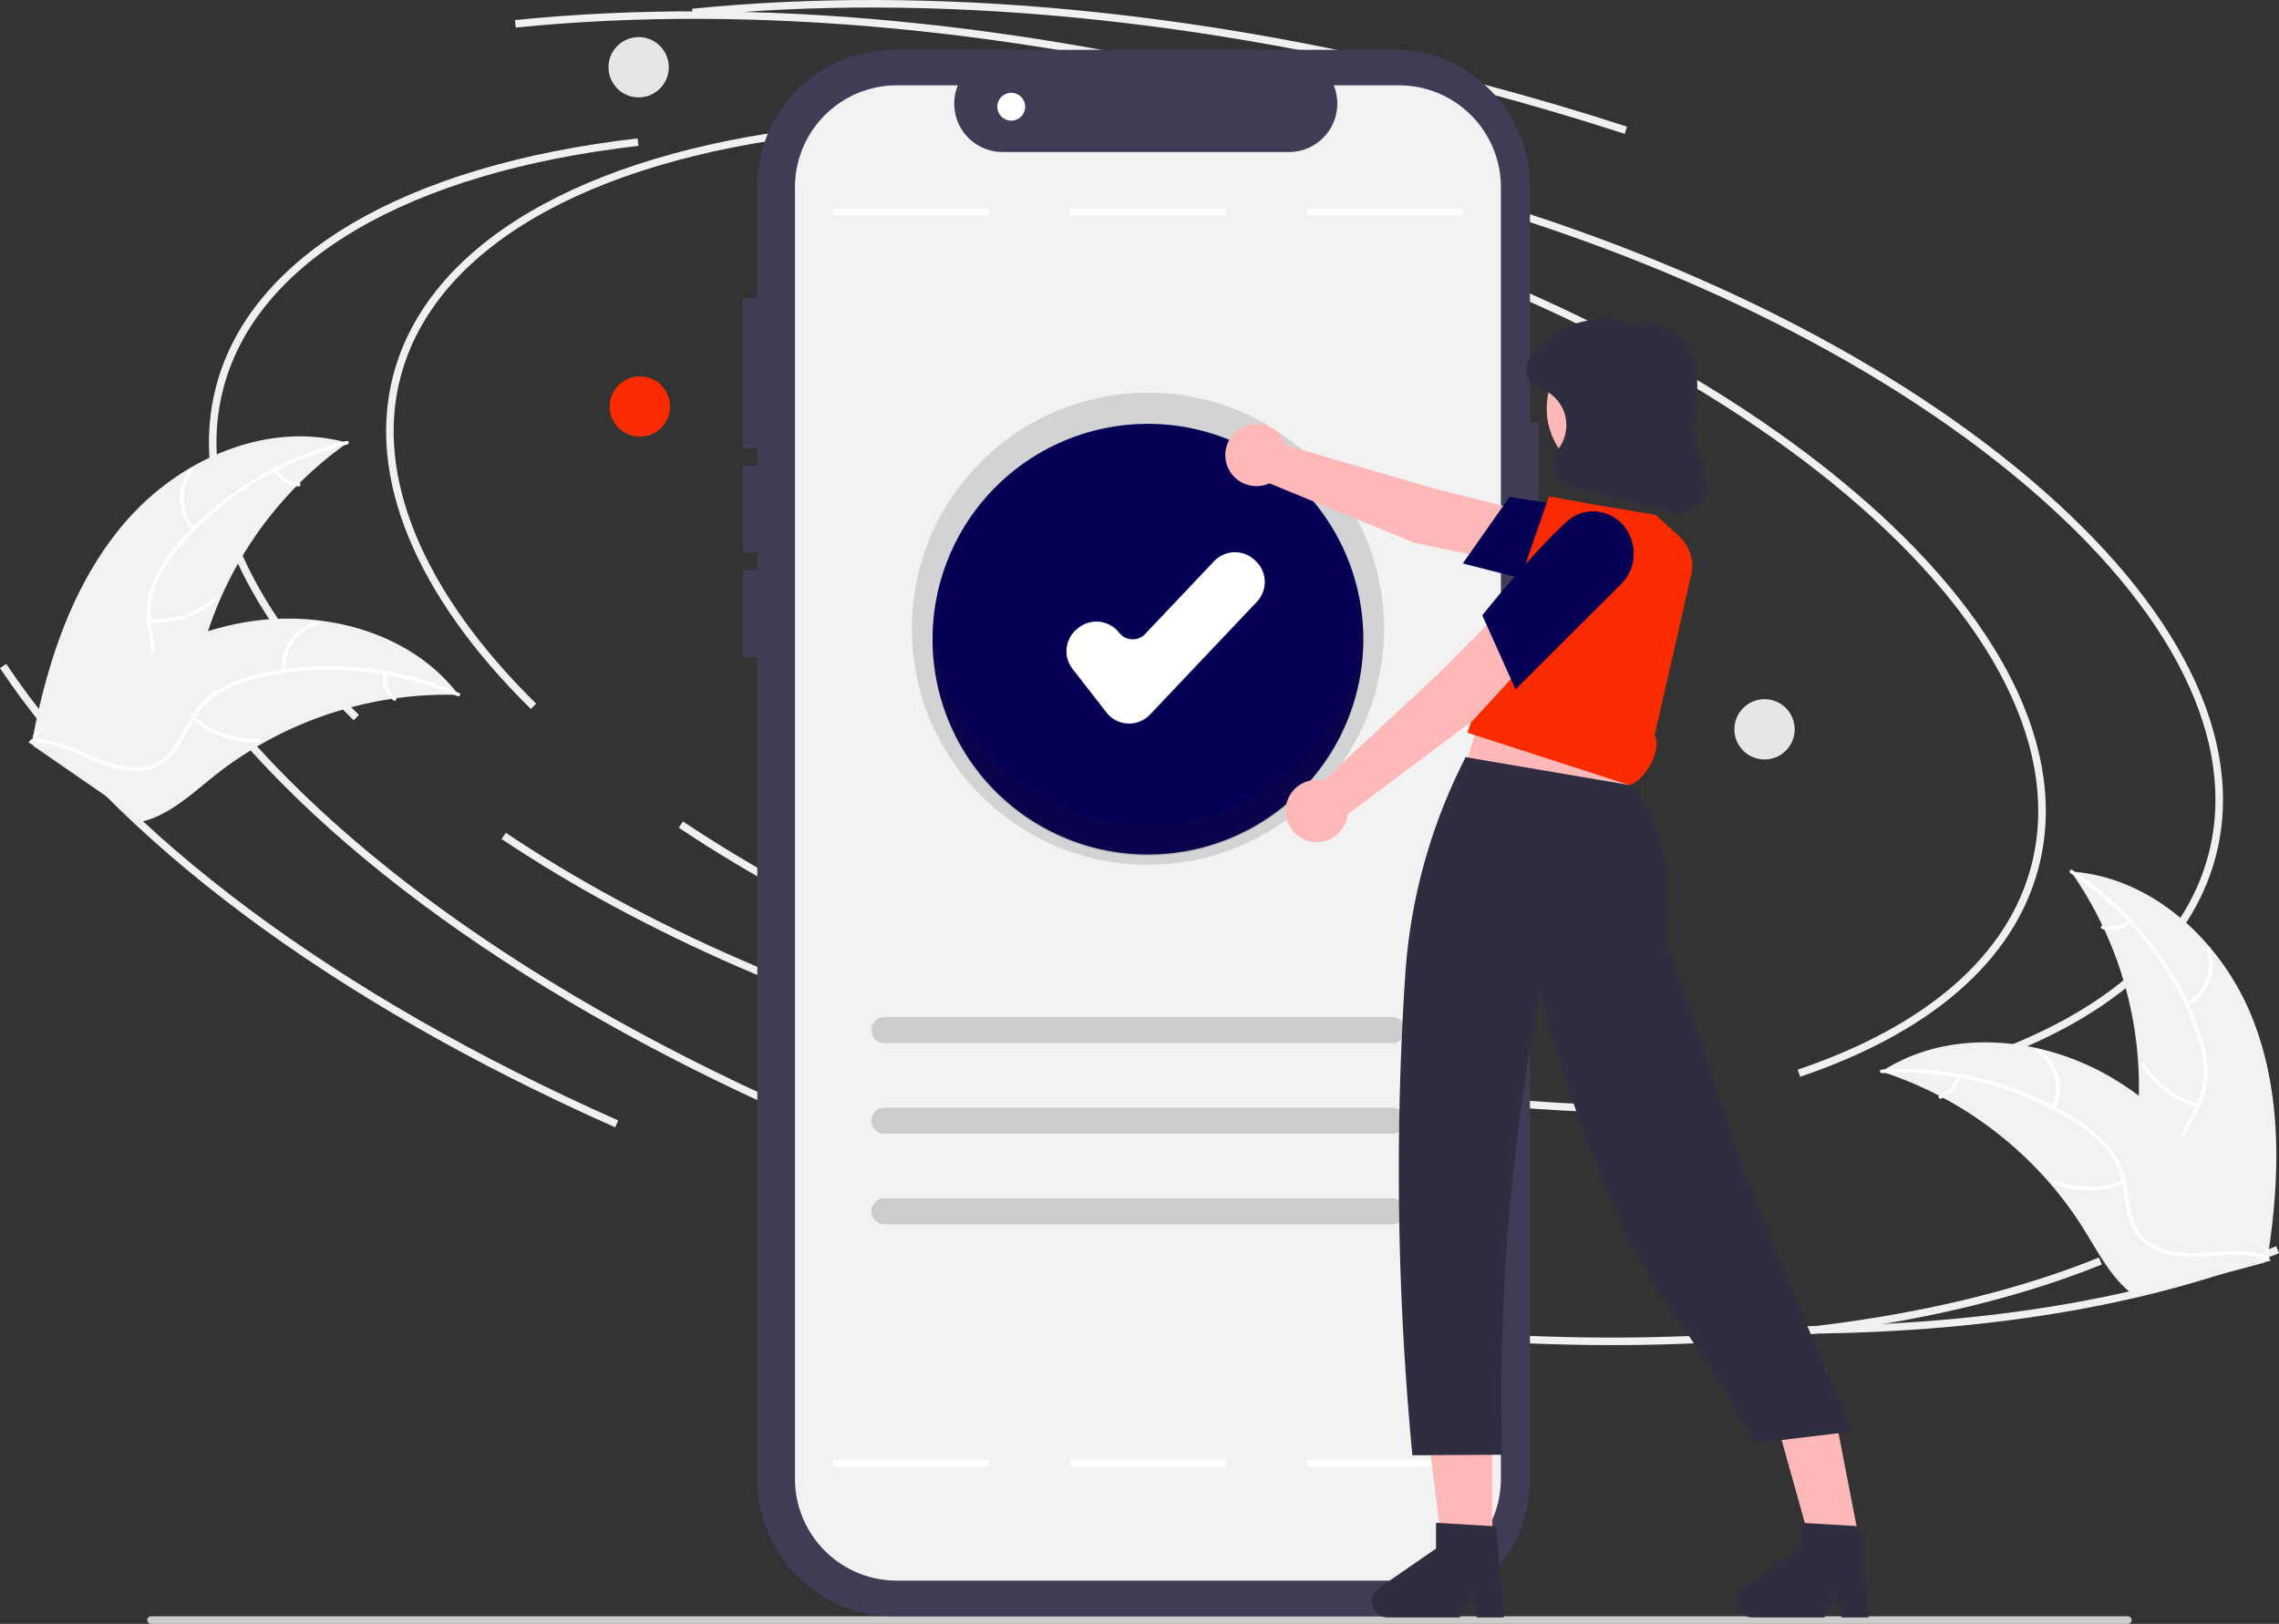 <svg xmlns="http://www.w3.org/2000/svg" width="935" height="666.414" viewBox="0 0 935 666.414">
  <rect x="0" y="0" width="935" height="666.414" fill="#333333" stroke="none"/>
  <g id="undraw_accept_terms_re_lj38" transform="translate(0 0)">
    <path id="Path_2960" data-name="Path 2960" d="M274.008,718.71h811.011a1.55,1.55,0,1,0,0-3.1H274.008a1.55,1.55,0,0,0,0,3.1Z" transform="translate(-212.036 -52.296)" fill="#ccc"/>
    <path id="Path_1261" data-name="Path 1261" d="M410.681,462.669c-47.431-46.692-67.463-95.4-56.409-137.161,14.186-53.586,77.209-90.636,172.908-101.651l.354,3.074C433.166,237.791,371.1,274.01,357.262,326.3c-10.758,40.638,8.984,88.285,55.589,134.166Z" transform="translate(-192.891 -171.707)" fill="#f0f0f0"/>
    <path id="Path_1262" data-name="Path 1262" d="M844.849,572.736c-59.2,0-123.525-8.8-187.421-25.713-79.016-20.918-151.465-52.493-209.513-91.31l1.719-2.571c57.77,38.629,129.9,70.059,208.586,90.89,71.11,18.826,142.752,27.55,207.157,25.247l.112,3.091Q855.286,572.737,844.849,572.736Z" transform="translate(-169.431 -116.03)" fill="#f0f0f0"/>
    <path id="Path_1263" data-name="Path 1263" d="M921.434,604.586l-.991-2.93c52.943-17.9,86.057-46.736,95.762-83.392,12.336-46.6-14.464-100.673-75.464-152.264-61.311-51.852-149.723-94.876-248.953-121.146l.792-2.991c99.664,26.386,188.506,69.633,250.159,121.776,61.964,52.4,89.118,107.6,76.458,155.417C1009.214,556.763,975.409,586.339,921.434,604.586Z" transform="translate(-110.212 -167.334)" fill="#f0f0f0"/>
    <path id="Path_1264" data-name="Path 1264" d="M534.717,587.565C418.4,535.977,328.767,469.048,282.334,399.1l2.577-1.711c46.112,69.459,135.273,135.991,251.06,187.345Z" transform="translate(-209.638 -129.567)" fill="#f0f0f0"/>
    <path id="Path_1265" data-name="Path 1265" d="M821.619,629.343q-18,0-36.608-.8l.133-3.09c92.593,4.009,174.29-7.072,236.274-32.051l1.157,2.87C968.5,618.056,899.587,629.343,821.619,629.343Z" transform="translate(-87.575 -81.972)" fill="#f0f0f0"/>
    <path id="Path_1266" data-name="Path 1266" d="M834.915,236.82c-19.225-6.259-39-12.087-58.775-17.323-113.8-30.126-225.662-40.823-323.5-30.928l-.311-3.078c98.207-9.928,210.454.794,324.607,31.014,19.831,5.25,39.662,11.1,58.941,17.373Z" transform="translate(-168.36 -181.896)" fill="#f0f0f0"/>
    <path id="Path_1267" data-name="Path 1267" d="M352.188,466.4c-47.431-46.692-67.463-95.4-56.409-137.161,14.186-53.586,77.209-90.636,172.908-101.651l.354,3.074c-94.367,10.86-156.428,47.079-170.271,99.368-10.758,40.638,8.984,88.285,55.589,134.166Z" transform="translate(-207.094 -170.8)" fill="#f0f0f0"/>
    <path id="Path_1268" data-name="Path 1268" d="M786.356,576.469c-59.2,0-123.525-8.8-187.421-25.713-79.016-20.918-151.465-52.492-209.513-91.31l1.719-2.571c57.77,38.629,129.9,70.059,208.586,90.89,71.11,18.826,142.753,27.55,207.157,25.247L807,576.1Q796.795,576.471,786.356,576.469Z" transform="translate(-183.634 -115.123)" fill="#f0f0f0"/>
    <path id="Path_1269" data-name="Path 1269" d="M862.942,608.32l-.991-2.93c52.943-17.9,86.057-46.736,95.762-83.392,12.336-46.6-14.464-100.673-75.464-152.264C820.938,317.881,732.525,274.857,633.3,248.588l.792-2.991c99.664,26.385,188.506,69.632,250.159,121.775,61.964,52.4,89.118,107.6,76.458,155.417C950.722,560.5,916.916,590.071,862.942,608.32Z" transform="translate(-124.415 -166.427)" fill="#f0f0f0"/>
    <path id="Path_1270" data-name="Path 1270" d="M476.225,591.3c-116.318-51.589-205.95-118.518-252.383-188.461l2.577-1.711c46.112,69.459,135.273,135.991,251.06,187.345Z" transform="translate(-223.842 -128.661)" fill="#f0f0f0"/>
    <path id="Path_1271" data-name="Path 1271" d="M763.127,633.077q-18,0-36.608-.8l.133-3.091c92.593,4.009,174.29-7.072,236.274-32.051l1.157,2.87C910.011,621.788,841.1,633.077,763.127,633.077Z" transform="translate(-101.778 -81.065)" fill="#f0f0f0"/>
    <path id="Path_1272" data-name="Path 1272" d="M776.423,240.553c-19.225-6.259-39-12.088-58.775-17.323-113.8-30.126-225.663-40.823-323.5-30.927l-.311-3.078c98.207-9.928,210.454.794,324.607,31.014,19.831,5.25,39.662,11.1,58.941,17.373Z" transform="translate(-182.564 -180.989)" fill="#f0f0f0"/>
    <path id="Path_1273" data-name="Path 1273" d="M273.966,359.655c22.23-24.924,57.69-40.114,89.825-31.021a153.874,153.874,0,0,0-60.046,86.922c-3.472,13.569-5.921,29.023-17.206,37.32-7.022,5.162-16.326,6.4-24.961,5.22s-16.8-4.534-24.856-7.862l-2.168.188C240.788,417.611,251.736,384.58,273.966,359.655Z" transform="translate(-221.24 -146.909)" fill="#f2f2f2"/>
    <path id="Path_1274" data-name="Path 1274" d="M363.654,328.963a131.521,131.521,0,0,0-68.975,42.313,56.64,56.64,0,0,0-9.55,14.956,32.485,32.485,0,0,0-1.917,16.988c.722,5.362,2.081,10.762,1.487,16.206a19.89,19.89,0,0,1-8.43,13.911c-5.643,4.121-12.43,5.968-19.13,7.544-7.439,1.75-15.194,3.449-21.258,8.393-.735.6-1.621-.576-.888-1.174,10.55-8.6,25.213-7.5,36.886-13.745,5.447-2.915,10.048-7.49,11.167-13.767.978-5.489-.419-11.059-1.2-16.482a34.663,34.663,0,0,1,1.256-16.681,52.36,52.36,0,0,1,8.94-15.268,127.6,127.6,0,0,1,29.709-26.605A133.852,133.852,0,0,1,363.48,327.5c.918-.222,1.086,1.241.174,1.462Z" transform="translate(-221.201 -146.545)" fill="#fff"/>
    <path id="Path_1275" data-name="Path 1275" d="M288.277,362.048a19.733,19.733,0,0,1-.608-25.544c.6-.734,1.767.161,1.168.9a18.272,18.272,0,0,0,.614,23.76C290.084,361.864,288.907,362.748,288.277,362.048Z" transform="translate(-209.41 -144.419)" fill="#fff"/>
    <path id="Path_1276" data-name="Path 1276" d="M273.314,387.941a38.032,38.032,0,0,0,26.424-8.367c.737-.6,1.624.579.888,1.174a39.559,39.559,0,0,1-27.514,8.651C272.164,389.333,272.372,387.875,273.314,387.941Z" transform="translate(-212.027 -133.934)" fill="#fff"/>
    <path id="Path_1277" data-name="Path 1277" d="M315.552,336.906a11.169,11.169,0,0,0,9.014,5.575c.947.054.738,1.511-.2,1.458a12.516,12.516,0,0,1-9.985-6.145.761.761,0,0,1,.143-1.031.74.74,0,0,1,1.031.143Z" transform="translate(-201.891 -144.326)" fill="#fff"/>
    <path id="Path_1278" data-name="Path 1278" d="M409.732,417.485c-.592-.017-1.185-.033-1.785-.04a147.1,147.1,0,0,0-23.821,1.39c-.611.076-1.23.162-1.838.255a155.072,155.072,0,0,0-53.914,18.785,150.59,150.59,0,0,0-18.918,12.87c-8.245,6.579-16.662,14.369-26.315,17.741a25.821,25.821,0,0,1-3.068.9l-44.8-30.951c-.067-.121-.141-.233-.208-.355l-1.845-1.154c.291-.267.6-.538.889-.805.168-.156.346-.3.514-.46.115-.1.231-.2.329-.3.038-.034.077-.068.108-.091.1-.1.2-.179.291-.267q2.57-2.278,5.182-4.528c.007-.01.007-.01.024-.014A221.427,221.427,0,0,1,283.7,400.8c.466-.237.938-.484,1.425-.707a143.7,143.7,0,0,1,21.749-8.771,127.011,127.011,0,0,1,12.461-3.153,105.64,105.64,0,0,1,33.005-1.265c21.928,2.618,42.775,12.219,56.366,29.265C409.053,416.609,409.391,417.039,409.732,417.485Z" transform="translate(-221.564 -132.294)" fill="#f2f2f2"/>
    <path id="Path_1279" data-name="Path 1279" d="M409.073,414.175a131.521,131.521,0,0,0-80.548-7.743,56.638,56.638,0,0,0-16.63,6.192,32.485,32.485,0,0,0-11.759,12.41c-2.652,4.715-4.818,9.846-8.57,13.835a19.89,19.89,0,0,1-15.107,6.032c-6.987-.107-13.518-2.719-19.816-5.494-6.993-3.082-14.208-6.394-22.026-6.1-.947.036-.948-1.436,0-1.472,13.6-.516,24.645,9.194,37.727,11.234,6.1.952,12.532.07,17.2-4.269,4.086-3.794,6.324-9.082,8.968-13.88a34.663,34.663,0,0,1,11.046-12.562,52.361,52.361,0,0,1,16.331-6.808,127.6,127.6,0,0,1,39.739-3.356A133.856,133.856,0,0,1,409.814,412.9c.867.376.12,1.645-.741,1.272Z" transform="translate(-221.398 -128.483)" fill="#fff"/>
    <path id="Path_1280" data-name="Path 1280" d="M316.954,407.646a19.732,19.732,0,0,1,14.894-20.761c.92-.226,1.314,1.193.393,1.419a18.272,18.272,0,0,0-13.815,19.341C318.508,408.588,317.035,408.584,316.954,407.646Z" transform="translate(-201.248 -132.125)" fill="#fff"/>
    <path id="Path_1281" data-name="Path 1281" d="M288.273,418.475a38.033,38.033,0,0,0,26.135,9.229c.947-.033.948,1.439,0,1.472a39.56,39.56,0,0,1-27.177-9.658C286.517,418.895,287.561,417.856,288.273,418.475Z" transform="translate(-208.507 -124.494)" fill="#fff"/>
    <path id="Path_1282" data-name="Path 1282" d="M351.732,404.492a11.17,11.17,0,0,0,3.841,9.878c.724.613-.32,1.651-1.04,1.042a12.516,12.516,0,0,1-4.273-10.918.761.761,0,0,1,.735-.737.74.74,0,0,1,.737.735Z" transform="translate(-193.164 -128.022)" fill="#fff"/>
    <path id="Path_1283" data-name="Path 1283" d="M981.616,529.078c-12.56-30.946-40.852-57.171-74.174-59.407A153.875,153.875,0,0,1,934.78,571.717c-1.291,13.947-4.179,29.325,3.662,40.932,4.878,7.222,13.226,11.511,21.755,13.306s17.348,1.376,26.053.949l1.978.905C993.386,594.814,994.175,560.023,981.616,529.078Z" transform="translate(-57.845 -112.016)" fill="#f2f2f2"/>
    <path id="Path_1284" data-name="Path 1284" d="M907.4,470.5a131.521,131.521,0,0,1,50.741,63.034,56.636,56.636,0,0,1,3.968,17.3,32.485,32.485,0,0,1-3.9,16.645c-2.482,4.807-5.577,9.437-6.847,14.763a19.89,19.89,0,0,0,3.264,15.936c3.93,5.778,9.7,9.8,15.482,13.535,6.418,4.148,13.151,8.355,17.2,15.05.491.811,1.721,0,1.231-.808-7.046-11.647-21.227-15.535-30.121-25.343-4.15-4.576-6.947-10.431-5.89-16.719.924-5.5,4.111-10.275,6.666-15.121a34.663,34.663,0,0,0,4.424-16.133,52.36,52.36,0,0,0-3.288-17.385,127.593,127.593,0,0,0-19.038-35.042,133.853,133.853,0,0,0-33.232-31.027c-.79-.518-1.44.8-.655,1.318Z" transform="translate(-57.942 -112.163)" fill="#fff"/>
    <path id="Path_1285" data-name="Path 1285" d="M946.219,518.856A19.732,19.732,0,0,0,955.377,495c-.317-.892-1.719-.442-1.4.452a18.272,18.272,0,0,1-8.564,22.172C944.578,518.076,945.39,519.3,946.219,518.856Z" transform="translate(-48.71 -105.983)" fill="#fff"/>
    <path id="Path_1286" data-name="Path 1286" d="M954.055,549.763A38.032,38.032,0,0,1,931.98,533c-.493-.809-1.724,0-1.231.808A39.56,39.56,0,0,0,953.755,551.2c.914.257,1.208-1.186.3-1.441Z" transform="translate(-52.213 -96.719)" fill="#fff"/>
    <path id="Path_1287" data-name="Path 1287" d="M928.59,485.733a11.17,11.17,0,0,1-10.363,2.221c-.91-.268-1.2,1.175-.3,1.441a12.516,12.516,0,0,0,11.47-2.431.761.761,0,0,0,.212-1.019.74.74,0,0,0-1.019-.211Z" transform="translate(-55.432 -108.145)" fill="#fff"/>
    <path id="Path_1288" data-name="Path 1288" d="M844.893,538.089c.563.184,1.127.367,1.694.562a147.083,147.083,0,0,1,21.968,9.315c.55.277,1.1.566,1.645.858a155.075,155.075,0,0,1,44.464,35.813,150.619,150.619,0,0,1,13.492,18.48c5.555,8.968,10.863,19.133,18.822,25.553a25.842,25.842,0,0,0,2.587,1.879l52.594-14.094c.1-.092.211-.172.315-.264l2.126-.467c-.184-.349-.383-.708-.567-1.057-.106-.2-.224-.4-.33-.606-.074-.134-.149-.269-.208-.394-.025-.045-.05-.089-.071-.122-.059-.126-.128-.236-.184-.349q-1.655-3.01-3.359-6.006c0-.012,0-.012-.018-.021A221.428,221.428,0,0,0,969.2,564.737c-.359-.38-.721-.771-1.1-1.145a143.677,143.677,0,0,0-17.535-15.57,127.082,127.082,0,0,0-10.677-7.158,105.639,105.639,0,0,0-30.66-12.284c-21.532-4.9-44.394-2.868-62.923,8.618C845.826,537.492,845.364,537.783,844.893,538.089Z" transform="translate(-73.034 -98.318)" fill="#f2f2f2"/>
    <path id="Path_1289" data-name="Path 1289" d="M845.3,536.594a131.521,131.521,0,0,1,78.465,19.78,56.634,56.634,0,0,1,13.582,11.421,32.485,32.485,0,0,1,6.9,15.64c.913,5.332,1.229,10.893,3.422,15.91a19.889,19.889,0,0,0,12.2,10.758c6.616,2.247,13.645,1.983,20.51,1.485,7.622-.552,15.53-1.246,22.795,1.66.88.352,1.375-1.034.5-1.386-12.638-5.058-26.3.376-39.308-2.1-6.069-1.155-11.827-4.147-14.769-9.8-2.573-4.946-2.9-10.68-3.781-16.087a34.66,34.66,0,0,0-6.18-15.544,52.355,52.355,0,0,0-13.093-11.9,127.6,127.6,0,0,0-36.3-16.517,133.853,133.853,0,0,0-45.214-4.765c-.943.062-.666,1.509.271,1.447Z" transform="translate(-73.142 -96.187)" fill="#fff"/>
    <path id="Path_1290" data-name="Path 1290" d="M904.026,552.834a19.732,19.732,0,0,0-7.05-24.56c-.79-.522-1.638.682-.847,1.2a18.272,18.272,0,0,1,6.511,22.859c-.395.861.993,1.353,1.385.5Z" transform="translate(-60.669 -97.817)" fill="#fff"/>
    <path id="Path_1291" data-name="Path 1291" d="M930.267,571.748a38.033,38.033,0,0,1-27.717-.092c-.881-.349-1.377,1.037-.5,1.386a39.56,39.56,0,0,0,28.842.038c.884-.345.25-1.674-.629-1.331Z" transform="translate(-59.266 -87.265)" fill="#fff"/>
    <path id="Path_1292" data-name="Path 1292" d="M871.122,537.233a11.169,11.169,0,0,1-6.937,8.013c-.888.334-.253,1.663.629,1.331a12.517,12.517,0,0,0,7.694-8.847.761.761,0,0,0-.445-.941.74.74,0,0,0-.941.445Z" transform="translate(-68.453 -95.729)" fill="#fff"/>
    <circle id="Ellipse_1538" data-name="Ellipse 1538" cx="12.374" cy="12.374" r="12.374" transform="translate(250.141 154.465)" fill="#fb2b00"/>
    <circle id="Ellipse_1539" data-name="Ellipse 1539" cx="12.374" cy="12.374" r="12.374" transform="translate(709.738 309.537) rotate(-80.783)" fill="#e6e6e6"/>
    <circle id="Ellipse_1540" data-name="Ellipse 1540" cx="12.374" cy="12.374" r="12.374" transform="translate(249.638 15.217)" fill="#e6e6e6"/>
    <path id="Path_1293" data-name="Path 1293" d="M794.355,351.1h-3.532V254.345a56,56,0,0,0-56-56H529.838a56,56,0,0,0-56,56h0v530.8a56,56,0,0,0,56,56H734.825a56,56,0,0,0,56-56V419.971h3.532Z" transform="translate(-163.136 -177.901)" fill="#3f3d56"/>
    <path id="Path_1294" data-name="Path 1294" d="M775.882,251.886V781.91a41.812,41.812,0,0,1-41.811,41.816H528.088a41.814,41.814,0,0,1-41.816-41.814V251.886a41.814,41.814,0,0,1,41.814-41.816h25a19.866,19.866,0,0,0,18.392,27.372h117.44a19.875,19.875,0,0,0,18.391-27.372h26.757a41.814,41.814,0,0,1,41.816,41.814v0Z" transform="translate(-160.117 -175.054)" fill="#f2f2f2"/>
    <rect id="Rectangle_2502" data-name="Rectangle 2502" width="63.899" height="2.86" transform="translate(341.765 85.611)" fill="#fff"/>
    <rect id="Rectangle_2503" data-name="Rectangle 2503" width="63.899" height="2.86" transform="translate(439.011 85.611)" fill="#fff"/>
    <path id="Path_1295" data-name="Path 1295" d="M725.13,528.426h-208.3a5.344,5.344,0,0,1,0-10.689h208.3a5.344,5.344,0,0,1,0,10.689Z" transform="translate(-153.993 -100.344)" fill="#ccc"/>
    <path id="Path_1296" data-name="Path 1296" d="M725.13,558.344h-208.3a5.344,5.344,0,0,1,0-10.689h208.3a5.344,5.344,0,0,1,0,10.689Z" transform="translate(-153.993 -93.079)" fill="#ccc"/>
    <path id="Path_1297" data-name="Path 1297" d="M725.13,588.262h-208.3a5.344,5.344,0,0,1,0-10.689h208.3a5.344,5.344,0,0,1,0,10.689Z" transform="translate(-153.993 -85.815)" fill="#ccc"/>
    <rect id="Rectangle_2504" data-name="Rectangle 2504" width="63.899" height="2.86" transform="translate(536.258 85.611)" fill="#fff"/>
    <rect id="Rectangle_2505" data-name="Rectangle 2505" width="63.899" height="2.86" transform="translate(341.765 599.017)" fill="#fff"/>
    <rect id="Rectangle_2506" data-name="Rectangle 2506" width="63.899" height="2.86" transform="translate(439.011 599.017)" fill="#fff"/>
    <rect id="Rectangle_2507" data-name="Rectangle 2507" width="63.899" height="2.86" transform="translate(536.258 599.017)" fill="#fff"/>
    <circle id="Ellipse_1541" data-name="Ellipse 1541" cx="96.859" cy="96.859" r="96.859" transform="translate(374.102 161.152)" fill="#d1d3d4"/>
    <path id="Path_1312" data-name="Path 1312" d="M88.365,0A88.365,88.365,0,1,1,0,88.365,88.365,88.365,0,0,1,88.365,0Z" transform="translate(382.596 173.939)" fill="#060055"/>
    <path id="Path_1298" data-name="Path 1298" d="M601.6,434.552c-.191,0-.384,0-.577-.014a11.77,11.77,0,0,1-8.722-4.534l-13.927-17.9a11.791,11.791,0,0,1,2.065-16.529l.5-.388a11.8,11.8,0,0,1,16.534,2.062,7.065,7.065,0,0,0,5.237,2.722,6.93,6.93,0,0,0,5.478-2.2l28.277-29.85a11.793,11.793,0,0,1,16.651-.451l.46.434a11.793,11.793,0,0,1,.453,16.654l-43.88,46.317a11.759,11.759,0,0,1-8.548,3.678Z" transform="translate(-138.353 -137.616)" fill="#fff"/>
    <rect id="Rectangle_2508" data-name="Rectangle 2508" width="11.441" height="61.494" transform="translate(304.761 122.455)" fill="#3f3d56"/>
    <rect id="Rectangle_2509" data-name="Rectangle 2509" width="11.441" height="35.753" transform="translate(304.761 191.1)" fill="#3f3d56"/>
    <rect id="Rectangle_2510" data-name="Rectangle 2510" width="11.441" height="35.753" transform="translate(304.761 234.003)" fill="#3f3d56"/>
    <circle id="Ellipse_1543" data-name="Ellipse 1543" cx="5.72" cy="5.72" r="5.72" transform="translate(409.159 38.079)" fill="#fff"/>
    <path id="Path_1299" data-name="Path 1299" d="M620.05,470.25a88.35,88.35,0,0,1-88.122-82.133c-.144,2.045-.243,4.115-.243,6.208a88.365,88.365,0,1,0,176.729,0c0-2.094-.1-4.163-.243-6.22A88.353,88.353,0,0,1,620.05,470.25Z" transform="translate(-149.089 -131.823)" fill="#231f20" opacity="0.16"/>
    <path id="Path_1300" data-name="Path 1300" d="M479.182,280.72l70.074,2.86,8.58-47.194L497.772,217.8Z" transform="translate(116.358 52.887)" fill="#ffb8b8"/>
    <path id="Path_1301" data-name="Path 1301" d="M747.647,379.3l.678-22.3-33.962-8.514-61.146-17.839a12.765,12.765,0,1,0-6.813,15.6l59.444,24.435Z" transform="translate(-125.621 -147.904)" fill="#ffb8b8"/>
    <path id="Path_1302" data-name="Path 1302" d="M706.725,373.275l19.106-27.249.477.063c.3.04,30.261,4.048,49.9,9.9a15.7,15.7,0,0,1,10.167,8.453,16.468,16.468,0,0,1-2.29,17.909,17.614,17.614,0,0,1-18.1,6.015Z" transform="translate(-106.585 -142.041)" fill="#060055"/>
    <path id="Path_1303" data-name="Path 1303" d="M498.224,533.1H478.79l-9.245-74.959h28.682Z" transform="translate(114.018 111.25)" fill="#ffb8b8"/>
    <path id="Path_1304" data-name="Path 1304" d="M622.1,526.171l-19.215,2.9-20.348-72.735,25.191-4.286Z" transform="translate(141.457 109.771)" fill="#ffb8b8"/>
    <path id="Path_1305" data-name="Path 1305" d="M780.188,443.351l-67.215-11.441-2.391,4.928a228.249,228.249,0,0,0-22.366,84.776c-1.623,24.852-2.578,51.1-2.609,78.614-.049,42.63,2.127,82.186,5.565,118.18l36.89-.231A871.3,871.3,0,0,1,732.406,603.7c2.823-27.114,6.749-52.442,11.288-75.813a521.509,521.509,0,0,0,35.474,99.58c12.892,27.262,39.408,58.775,52.3,86.038l39.629-4.755c-10.41-27.53-28.981-67.732-39.392-95.262C816.82,574.12,810.1,547.43,795.211,508.068a121.329,121.329,0,0,0,.5-22.291c-.694-12.384-3.269-27.245-10.8-37.152Z" transform="translate(-111.713 -121.186)" fill="#2f2e41"/>
    <path id="Path_1306" data-name="Path 1306" d="M785.078,443.744c3.357,6.274-4.615,19.273-10.384,20.518l-66.468-21.486L741.694,345.8l16.839,3.06,26.93,4.537,9.552,8.683a16.794,16.794,0,0,1,4.632,17.726Z" transform="translate(-106.22 -142.096)" fill="#fb2b00"/>
    <path id="Path_1307" data-name="Path 1307" d="M753.9,396.794l-18.8-12-24.7,24.811-46.634,43.386a12.765,12.765,0,1,0,9.914,13.842L725.1,428.288Z" transform="translate(-120.793 -132.626)" fill="#ffb8b8"/>
    <path id="Path_1308" data-name="Path 1308" d="M726.784,423.775l-13.623-30.364.3-.377c.188-.237,18.973-23.92,34.055-37.8a15.7,15.7,0,0,1,12.467-4.4,16.477,16.477,0,0,1,14.21,11.138,17.613,17.613,0,0,1-4.1,18.629Z" transform="translate(-105.022 -140.89)" fill="#060055"/>
    <circle id="Ellipse_1544" data-name="Ellipse 1544" cx="29.562" cy="29.562" r="29.562" transform="translate(634.57 138.096)" fill="#ffb8b8"/>
    <path id="Path_1309" data-name="Path 1309" d="M789.511,366.8l-.113-.029-42.959-10.745a9.82,9.82,0,0,1-6.036-14.583l1.419-2.361a16.107,16.107,0,0,0,.659-15.385,16.957,16.957,0,0,0-9.75-8.328l-.142-.068-.9-.561a7.039,7.039,0,0,1-3.726-4.306,7.263,7.263,0,0,1,.711-5.857,35.542,35.542,0,0,1,16.237-14.314,36.655,36.655,0,0,1,26.942-.809,4.784,4.784,0,0,1,4.4-1.118c22.248,5.388,24.079,20.321,19.683,44.292l5.2,20.982a10.513,10.513,0,0,1-9.378,13.013Zm-17.9-77.109,0,0Zm.536-.131h0Z" transform="translate(-101.505 -156.307)" fill="#2f2e41"/>
    <path id="Path_1310" data-name="Path 1310" d="M730.857,723.583H719.766l-1.98-10.472-5.07,10.472H683.3a6.613,6.613,0,0,1-3.758-12.054l23.492-16.224V684.719l24.709,1.475Z" transform="translate(-113.879 -59.797)" fill="#2f2e41"/>
    <path id="Path_1311" data-name="Path 1311" d="M851.289,723.583H840.2l-1.98-10.472-5.07,10.472H803.731a6.613,6.613,0,0,1-3.758-12.054l23.491-16.224V684.719l24.709,1.475Z" transform="translate(-84.635 -59.797)" fill="#2f2e41"/>
  </g>
</svg>
